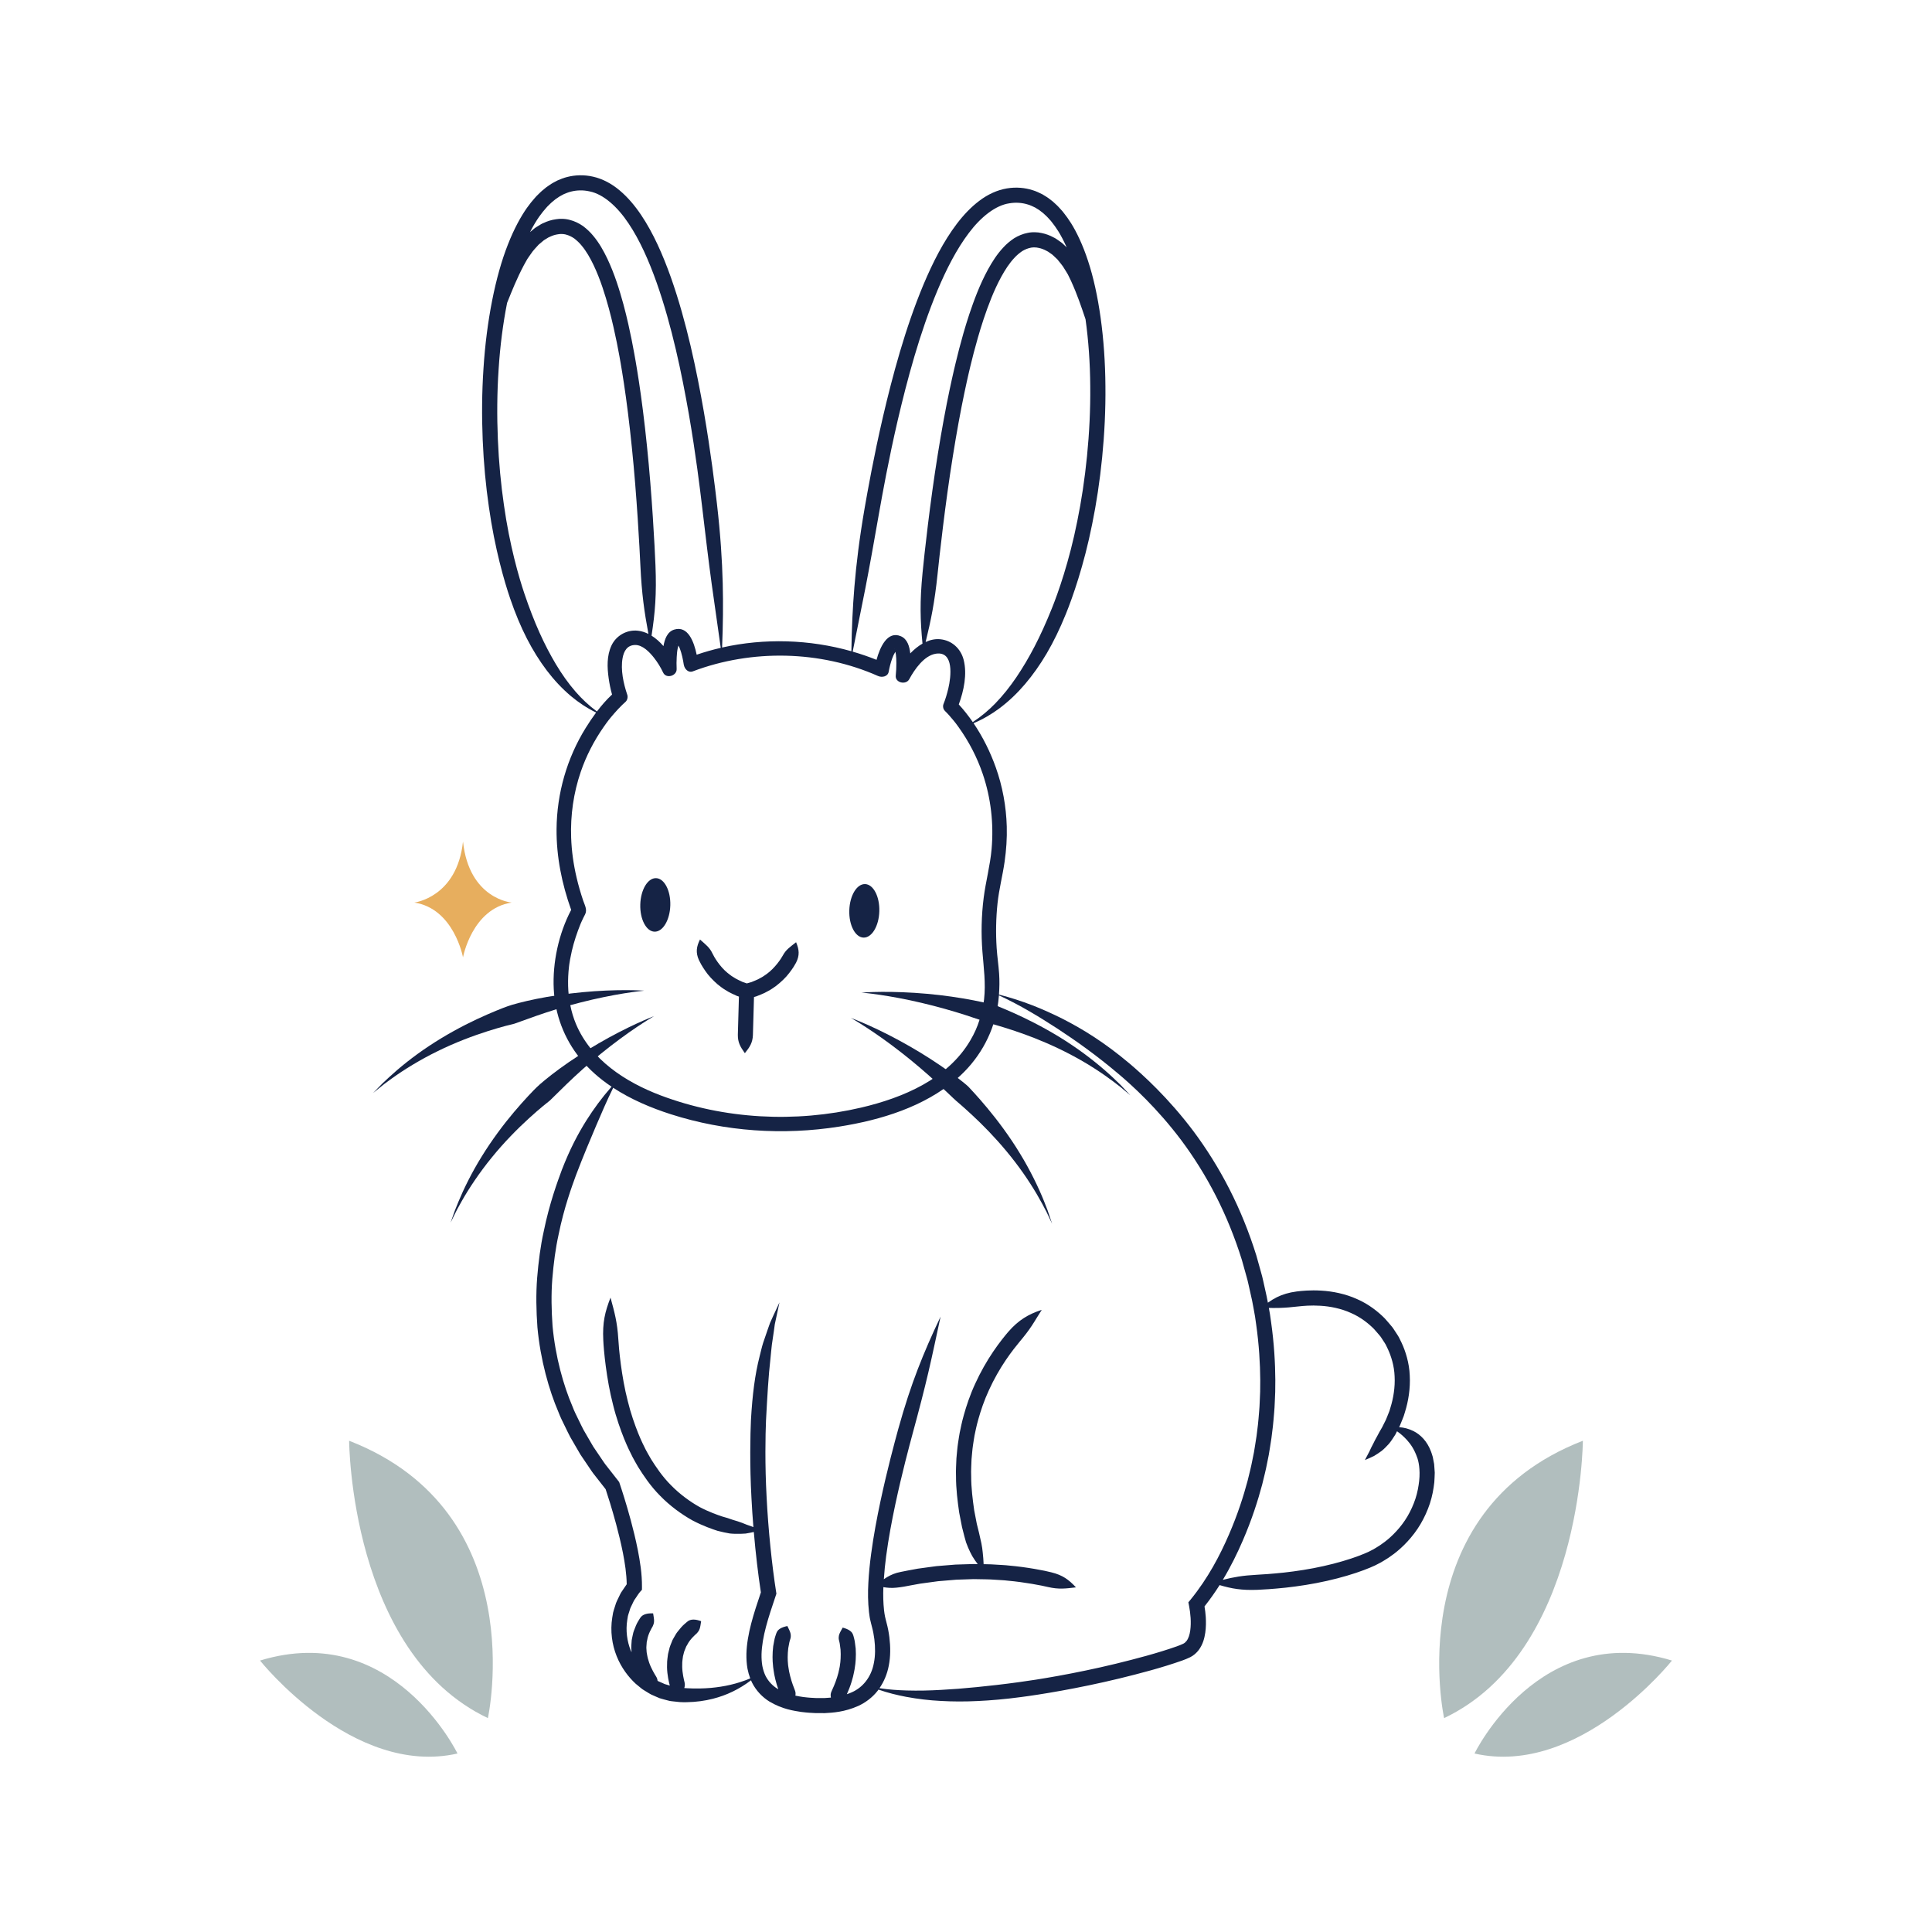 <?xml version="1.0" encoding="utf-8"?>
<!-- Generator: Adobe Illustrator 27.5.0, SVG Export Plug-In . SVG Version: 6.00 Build 0)  -->
<svg version="1.1" xmlns="http://www.w3.org/2000/svg" xmlns:xlink="http://www.w3.org/1999/xlink" x="0px" y="0px"
	 viewBox="0 0 500 500" style="enable-background:new 0 0 500 500;" xml:space="preserve">
<g id="BACKGROUND">
	<rect style="fill:#FFFFFF;" width="500" height="500"/>
</g>
<g id="OBJECTS">
	<g>
		<path style="fill:#152345;" d="M165.705,234.081c-0.109,3.825,1.543,6.975,3.688,7.036c2.146,0.061,3.973-2.99,4.081-6.815
			c0.109-3.825-1.543-6.975-3.688-7.036C167.641,227.205,165.814,230.256,165.705,234.081z"/>
		<path style="fill:#152345;" d="M219.798,235.615c-0.109,3.825,1.543,6.975,3.689,7.036c2.146,0.061,3.973-2.99,4.081-6.815
			c0.108-3.825-1.543-6.975-3.689-7.036C221.734,228.739,219.907,231.79,219.798,235.615z"/>
		<g>
			<path style="fill:#152345;" d="M181.47,249.603c0.29,0.466,0.603,1.044,1.033,1.627c0.801,1.206,1.994,2.461,3.233,3.536
				c0.654,0.496,1.266,1.024,1.915,1.385c0.628,0.396,1.209,0.75,1.739,0.975c0.52,0.246,0.946,0.454,1.247,0.583
				c0.308,0.108,0.482,0.17,0.482,0.17s0.022,0.008,0.115,0.04c-0.077,2.727-0.237,8.377-0.279,9.867
				c-0.026,1.965,0.616,3.099,1.815,4.775c1.292-1.606,1.997-2.701,2.083-4.665c0.042-1.489,0.203-7.14,0.281-9.867
				c0.094-0.027,0.116-0.033,0.116-0.033s0.177-0.051,0.491-0.142c0.308-0.113,0.745-0.296,1.278-0.512
				c0.542-0.195,1.142-0.515,1.791-0.875c0.668-0.324,1.309-0.816,1.991-1.275c1.298-1.004,2.56-2.188,3.428-3.347
				c0.462-0.558,0.807-1.117,1.123-1.566c0.278-0.472,0.503-0.853,0.652-1.107c0.99-1.923,0.833-3.425,0.024-5.326
				c-1.609,1.279-2.588,1.883-3.433,3.43c-0.439,0.84-2.05,3.249-4.145,4.773c-0.538,0.353-1.029,0.752-1.559,1.002
				c-0.509,0.284-0.977,0.545-1.412,0.697c-0.423,0.174-0.772,0.317-1.014,0.417c-0.254,0.073-0.398,0.114-0.398,0.114
				s-0.096,0.027-0.788,0.227c-0.68-0.238-0.773-0.271-0.773-0.271s-0.141-0.049-0.391-0.136c-0.236-0.113-0.576-0.276-0.989-0.474
				c-0.426-0.176-0.878-0.463-1.37-0.776c-0.515-0.28-0.983-0.705-1.499-1.089c-2.006-1.64-3.478-4.136-3.868-5
				c-0.756-1.593-1.699-2.252-3.233-3.619c-0.915,1.853-1.157,3.344-0.278,5.319C181.016,248.723,181.219,249.116,181.47,249.603z"
				/>
			<path style="fill:#152345;" d="M371.155,378.9c-0.132-0.685-0.251-1.304-0.355-1.844c-0.14-0.536-0.319-0.987-0.436-1.349
				c-0.979-2.672-2.723-4.431-4.566-5.348c-1.189-0.587-2.421-0.922-3.707-1.006c0.055-0.108,0.107-0.209,0.165-0.322
				c0.207-0.507,0.434-1.062,0.676-1.658c0.117-0.299,0.251-0.604,0.363-0.926c0.1-0.327,0.203-0.663,0.308-1.007
				c0.868-2.736,1.425-6.146,1.242-9.439c-0.125-3.301-1.123-6.381-2.112-8.488c-0.258-0.526-0.493-1.005-0.7-1.428
				c-0.221-0.415-0.468-0.743-0.643-1.028c-0.367-0.56-0.574-0.876-0.574-0.876s-0.052-0.079-0.149-0.228
				c-0.1-0.147-0.23-0.377-0.455-0.624c-0.435-0.505-1.036-1.256-1.822-2.114c-1.616-1.647-4.121-3.684-7.165-4.999
				c-3.013-1.38-6.421-2.044-9.273-2.203c-2.862-0.18-5.181,0.075-6.328,0.213c-2.121,0.275-3.729,0.788-5.161,1.49
				c-0.814,0.403-1.578,0.872-2.336,1.418c-0.21-1.145-0.453-2.293-0.722-3.451c-0.348-1.441-0.602-2.924-1.039-4.376
				c-0.408-1.46-0.82-2.933-1.234-4.414c-1.83-5.877-4.188-11.739-6.978-17.192c-2.78-5.459-5.979-10.5-9.24-14.878
				c-6.563-8.753-13.273-14.777-16.672-17.65c-6.315-5.309-11.838-8.746-17.267-11.518c-5.168-2.586-10.29-4.668-16.447-6.26
				c0.141-1.801,0.166-3.611,0.043-5.417c-0.152-2.219-0.494-4.418-0.638-6.639c-0.25-3.847-0.18-7.715,0.224-11.549
				c0.383-3.635,1.317-7.158,1.833-10.77c0.432-3.025,0.647-6.072,0.559-9.128c-0.15-5.197-1.094-10.392-2.842-15.29
				c-1.425-3.994-3.347-7.888-5.751-11.432c2.458-1.038,4.67-2.345,6.665-3.829c2.488-1.856,4.672-3.969,6.685-6.325
				c4.007-4.733,7.416-10.415,10.524-18.084c1.693-4.145,4.7-12.623,6.822-23.295c2.186-10.65,3.56-23.44,3.429-35.715
				c-0.084-12.267-1.716-24.017-4.5-32.4c-1.363-4.194-2.997-7.525-4.377-9.735c-0.708-1.098-1.298-1.94-1.749-2.486
				c-0.217-0.277-0.383-0.49-0.495-0.633c-0.123-0.136-0.186-0.206-0.186-0.206s-0.254-0.28-0.733-0.808
				c-0.228-0.272-0.565-0.57-0.948-0.929c-0.194-0.178-0.403-0.369-0.626-0.573c-0.242-0.187-0.5-0.386-0.773-0.597
				c-0.525-0.443-1.213-0.82-1.927-1.267c-0.767-0.375-1.593-0.794-2.556-1.078c-1.901-0.604-4.205-0.863-6.65-0.443
				c-2.449,0.403-4.931,1.543-7.088,3.185c-2.179,1.63-4.112,3.69-5.85,5.972c-3.471,4.581-6.225,10.026-8.617,15.697
				c-4.76,11.375-8.038,23.743-10.498,34.253c-2.437,10.523-3.971,19.237-4.734,23.587c-1.385,8.038-2.15,14.387-2.657,20.423
				c-0.446,5.457-0.689,10.671-0.779,16.658c-10.831-3.069-22.481-3.429-33.463-0.96c0.248-5.979,0.301-11.194,0.166-16.665
				c-0.164-6.055-0.568-12.437-1.495-20.54c-0.515-4.387-1.553-13.174-3.389-23.818c-1.861-10.632-4.432-23.166-8.539-34.793
				c-2.068-5.798-4.508-11.39-7.714-16.161c-1.606-2.376-3.419-4.543-5.502-6.294c-2.061-1.762-4.474-3.041-6.896-3.582
				c-2.418-0.558-4.732-0.429-6.665,0.065c-0.977,0.229-1.826,0.6-2.613,0.931c-0.738,0.406-1.446,0.744-1.996,1.156
				c-0.284,0.195-0.553,0.379-0.805,0.552c-0.234,0.191-0.453,0.37-0.658,0.536c-0.403,0.337-0.756,0.615-0.999,0.874
				c-0.508,0.5-0.778,0.765-0.778,0.765s-0.067,0.067-0.198,0.196c-0.12,0.136-0.297,0.339-0.53,0.603
				c-0.482,0.52-1.118,1.327-1.887,2.383c-1.504,2.128-3.324,5.362-4.922,9.471c-3.255,8.212-5.55,19.851-6.329,32.093
				c-0.827,12.247-0.18,25.094,1.399,35.851c1.513,10.775,4.035,19.411,5.49,23.645c2.667,7.833,5.749,13.699,9.481,18.652
				c1.877,2.467,3.938,4.699,6.316,6.694c1.914,1.599,4.057,3.034,6.461,4.212c-0.963,1.294-1.855,2.632-2.68,3.958
				c-4.875,7.836-7.482,16.976-7.556,26.2c-0.058,7.133,1.382,14.212,3.781,20.911c-3.233,6.142-4.856,13.652-4.507,20.5
				c0.336,6.603,2.67,12.8,6.825,17.948c2.312,2.864,5.089,5.27,8.135,7.313c-2.562,2.917-4.598,5.71-6.53,8.754
				c-2.222,3.551-4.291,7.488-6.333,12.763c-1.058,2.867-3.216,8.64-4.706,16c-0.814,3.661-1.341,7.731-1.687,11.932
				c-0.331,4.209-0.239,8.566,0.068,12.808c0.771,8.489,3.05,16.395,5.422,21.901c0.526,1.408,1.156,2.622,1.684,3.707
				c0.537,1.08,0.972,2.034,1.384,2.786c0.859,1.485,1.344,2.322,1.344,2.322s0.281,0.483,1.309,2.247
				c0.571,0.845,1.35,1.997,2.401,3.552c0.268,0.384,0.531,0.811,0.853,1.233c0.327,0.418,0.674,0.862,1.041,1.332
				c0.665,0.85,1.409,1.8,2.217,2.833c0.554,1.661,1.574,4.829,2.714,9.039c0.596,2.233,1.227,4.759,1.77,7.502
				c0.492,2.542,0.931,5.321,0.969,8.06c-0.346,0.473-0.642,0.949-0.979,1.432c-0.223,0.359-0.499,0.687-0.677,1.078l-0.563,1.161
				c-0.178,0.393-0.392,0.772-0.539,1.179l-0.397,1.244c-0.122,0.418-0.28,0.828-0.369,1.254l-0.219,1.29
				c-0.554,3.447-0.06,6.981,1.139,9.955c1.186,2.994,3.048,5.411,4.917,7.143c0.494,0.406,0.966,0.794,1.415,1.163
				c0.439,0.383,0.946,0.62,1.374,0.908c0.445,0.263,0.845,0.539,1.244,0.735c0.408,0.179,0.783,0.344,1.12,0.492
				c0.357,0.153,0.708,0.304,1.056,0.453c0.356,0.123,0.72,0.206,1.073,0.307c0.355,0.094,0.705,0.187,1.052,0.278
				c0.345,0.101,0.689,0.175,1.037,0.199c0.69,0.074,1.364,0.147,2.024,0.217c0.652,0.046,1.25,0.042,1.859,0.03
				c2.415-0.041,4.637-0.357,6.733-0.885c3.568-0.911,6.794-2.452,9.866-4.78c0.082,0.193,0.162,0.386,0.253,0.574
				c1.109,2.217,2.821,3.871,4.493,4.91c3.416,2.038,6.338,2.391,8.222,2.7c1.91,0.239,2.908,0.256,2.908,0.256
				s0.287,0.015,0.83,0.045c0.544,0.021,1.351,0.006,2.38,0.008c2.053-0.108,5.124-0.272,8.676-1.862
				c1.751-0.809,3.583-2.088,5.014-3.92c0.078-0.097,0.139-0.209,0.215-0.309c2.417,0.851,4.801,1.426,7.135,1.871
				c3.014,0.566,5.977,0.913,9.024,1.068c3.05,0.175,6.19,0.186,9.579,0.019c3.39-0.16,7.035-0.471,11.089-1.015
				c4.787-0.612,14.748-2.205,25.505-4.813c5.388-1.321,10.944-2.765,16.259-4.642c0.685-0.259,1.308-0.479,2.106-0.876
				c0.827-0.415,1.624-1.111,2.172-1.837c1.112-1.496,1.49-3.079,1.706-4.499c0.201-1.436,0.2-2.784,0.125-4.063
				c-0.063-0.958-0.175-1.845-0.322-2.739c1.446-1.835,2.743-3.68,3.906-5.516c3.091,0.924,5.736,1.384,9.836,1.221
				c1.333-0.047,4.002-0.216,7.249-0.555c3.246-0.356,7.067-0.933,10.682-1.755c3.617-0.807,7.025-1.836,9.489-2.768
				c1.221-0.439,2.276-0.919,2.987-1.238c0.698-0.36,1.092-0.563,1.092-0.563s0.403-0.186,1.07-0.603
				c0.682-0.39,1.631-1.006,2.727-1.832c2.182-1.656,4.872-4.318,6.866-7.694c0.992-1.684,1.821-3.514,2.431-5.363
				c0.605-1.853,0.945-3.721,1.134-5.448c0.043-0.875,0.107-1.707,0.115-2.496C371.256,380.328,371.22,379.581,371.155,378.9z
				 M278.802,134.854c-2.069,10.419-4.979,18.629-6.593,22.625c-2.969,7.401-5.888,12.921-9.176,17.796
				c-1.657,2.428-3.426,4.69-5.498,6.819c-1.673,1.709-3.564,3.33-5.784,4.779c-1.107-1.604-2.308-3.137-3.62-4.564
				c1.323-3.586,2.198-7.847,1.267-11.526c-0.739-2.921-3.056-5.065-6.091-5.35c-1.322-0.124-2.583,0.179-3.756,0.719
				c1.391-5.684,2.319-10.188,3.086-17.527c0.471-4.525,1.954-18.123,3.946-30.479c0.979-6.18,2.069-12.047,2.975-16.349
				c0.902-4.304,1.579-7.052,1.579-7.052s0.326-1.3,0.876-3.492c0.578-2.181,1.409-5.247,2.56-8.709
				c1.16-3.45,2.603-7.345,4.568-10.937c0.983-1.783,2.092-3.512,3.385-4.877c0.633-0.707,1.331-1.258,2.02-1.739
				c0.707-0.425,1.416-0.714,2.115-0.856l0.207-0.047c0.009,0.002-0.012,0.003,0.02-0.001l0.108-0.015
				c0.073-0.01,0.139-0.027,0.23-0.026c0.173,0.001,0.332-0.036,0.513-0.014l0.529,0.029l0.529,0.098
				c0.7,0.137,1.377,0.395,1.999,0.736c0.325,0.132,0.614,0.348,0.899,0.556c0.279,0.217,0.588,0.366,0.833,0.62
				c0.254,0.24,0.502,0.475,0.744,0.705l0.362,0.337c0.105,0.131,0.21,0.26,0.312,0.387c0.4,0.522,0.823,0.97,1.15,1.466
				c0.317,0.508,0.612,0.982,0.885,1.42c0.291,0.422,0.5,0.858,0.684,1.253c0.19,0.391,0.358,0.738,0.504,1.038
				c1.647,3.616,2.657,6.677,3.644,9.591c0.037,0.123,0.084,0.242,0.123,0.365c0.752,5.374,1.182,11.274,1.219,17.321
				C282.28,111.931,280.932,124.464,278.802,134.854z M223.95,152.274c1.153-5.917,2.26-12.169,3.664-20.143
				c0.772-4.314,2.305-12.964,4.718-23.371c2.431-10.386,5.681-22.608,10.29-33.62c2.306-5.484,4.961-10.686,8.116-14.845
				c3.116-4.15,6.912-7.163,10.491-7.678c1.769-0.304,3.438-0.117,4.8,0.315c0.692,0.197,1.296,0.514,1.862,0.78
				c0.532,0.348,1.049,0.61,1.458,0.964c0.212,0.162,0.412,0.315,0.601,0.459c0.177,0.163,0.343,0.316,0.497,0.459
				c0.306,0.288,0.577,0.518,0.765,0.747c0.395,0.434,0.604,0.664,0.604,0.664s0.053,0.057,0.154,0.169
				c0.094,0.121,0.233,0.301,0.416,0.537c0.379,0.455,0.884,1.182,1.503,2.138c0.664,1.066,1.414,2.47,2.168,4.163
				c-0.005-0.005-0.011-0.01-0.016-0.015c-0.319-0.301-0.646-0.609-0.98-0.924c-0.324-0.322-0.757-0.568-1.146-0.86
				c-0.398-0.286-0.805-0.575-1.287-0.791c-0.911-0.494-1.942-0.894-3.068-1.116c-0.283-0.049-0.569-0.099-0.856-0.149
				c-0.296-0.017-0.595-0.035-0.895-0.053c-0.297-0.025-0.619,0.017-0.93,0.028c-0.152,0.004-0.325,0.033-0.494,0.058
				c-0.159,0.024-0.332,0.048-0.593,0.118L266,60.262c-1.283,0.241-2.488,0.753-3.564,1.414c-1.029,0.697-1.983,1.487-2.778,2.369
				c-1.638,1.743-2.87,3.705-3.959,5.674c-2.155,3.954-3.638,8.01-4.842,11.591c-1.188,3.588-2.034,6.725-2.622,8.956
				c-0.558,2.236-0.889,3.563-0.889,3.563s-0.694,2.801-1.614,7.165c-0.924,4.364-2.032,10.297-3.025,16.532
				c-2.019,12.468-3.509,26.142-3.95,30.697c-0.738,7.587-0.599,12.28-0.017,18.345c-1.101,0.634-2.108,1.458-2.974,2.344
				c-0.062,0.064-0.12,0.134-0.182,0.199c-0.202-1.781-0.728-3.725-2.443-4.454c-3.489-1.482-5.41,2.843-6.295,6.105
				c-2.019-0.807-4.079-1.513-6.172-2.118C221.856,162.738,222.88,157.619,223.95,152.274z M231.521,168.103
				C231.55,168.248,231.53,168.168,231.521,168.103L231.521,168.103z M231.503,168.013c-0.037-0.018-0.055-0.034-0.02-0.04
				C231.473,167.975,231.461,167.817,231.503,168.013z M232.027,168.165c0.127,0.048,0.115,0.048,0.055,0.031
				C232.083,168.189,232.071,168.181,232.027,168.165z M139.564,56.039c0.672-0.919,1.217-1.616,1.621-2.049
				c0.196-0.225,0.345-0.396,0.446-0.512c0.108-0.106,0.164-0.16,0.164-0.16s0.222-0.218,0.641-0.629
				c0.201-0.218,0.484-0.433,0.807-0.703c0.162-0.133,0.336-0.277,0.522-0.43c0.196-0.133,0.405-0.275,0.626-0.424
				c0.428-0.33,0.959-0.562,1.51-0.88c0.581-0.233,1.201-0.515,1.904-0.673c1.384-0.354,3.062-0.446,4.811-0.042
				c3.544,0.717,7.163,3.94,10.039,8.26c2.914,4.331,5.27,9.675,7.262,15.281c3.977,11.256,6.529,23.642,8.368,34.149
				c1.82,10.528,2.859,19.25,3.386,23.601c0.95,8.04,1.701,14.345,2.517,20.318c0.764,5.394,1.496,10.559,2.34,16.518
				c-2.106,0.486-4.186,1.076-6.23,1.772c-0.691-3.349-2.259-7.58-5.798-6.502c-1.817,0.554-2.482,2.484-2.797,4.279
				c-0.91-1.059-1.942-1.997-3.081-2.704c0.918-5.989,1.318-10.659,1.012-18.245c-0.183-4.573-0.895-18.31-2.204-30.872
				c-0.637-6.281-1.407-12.268-2.082-16.677c-0.671-4.41-1.205-7.245-1.205-7.245s-0.255-1.343-0.686-3.608
				c-0.461-2.261-1.128-5.441-2.111-9.09c-0.999-3.644-2.25-7.777-4.177-11.847c-0.975-2.027-2.095-4.056-3.631-5.889
				c-0.744-0.925-1.651-1.769-2.639-2.523c-1.036-0.721-2.21-1.301-3.477-1.614l0.203,0.058c-0.256-0.084-0.428-0.119-0.585-0.151
				c-0.167-0.035-0.338-0.073-0.49-0.086c-0.31-0.029-0.629-0.089-0.927-0.081c-0.301,0.001-0.6,0.001-0.897,0.002
				c-0.29,0.034-0.577,0.067-0.863,0.101c-1.137,0.158-2.189,0.499-3.126,0.94c-0.493,0.188-0.916,0.454-1.33,0.717
				c-0.405,0.27-0.851,0.491-1.193,0.794c-0.351,0.295-0.695,0.584-1.031,0.866c-0.006,0.005-0.011,0.009-0.017,0.014
				C138.012,58.425,138.84,57.065,139.564,56.039z M175.137,166.48c-0.004-0.012,0.024,0.019,0.062,0.062
				C175.111,166.567,175.166,166.567,175.137,166.48z M148.963,179.014c-1.948-2.243-3.587-4.601-5.103-7.12
				c-3.006-5.053-5.607-10.73-8.152-18.288c-1.384-4.081-3.824-12.443-5.299-22.962c-1.538-10.494-2.174-23.083-1.37-35.033
				c0.38-6.036,1.143-11.904,2.199-17.227c0.046-0.119,0.098-0.235,0.142-0.354c1.15-2.854,2.333-5.853,4.182-9.369
				c0.163-0.292,0.35-0.629,0.562-1.008c0.206-0.384,0.439-0.807,0.753-1.213c0.297-0.421,0.619-0.878,0.964-1.367
				c0.355-0.477,0.803-0.9,1.232-1.398l0.334-0.369l0.381-0.316c0.255-0.215,0.516-0.436,0.782-0.661
				c0.26-0.24,0.576-0.371,0.867-0.572c0.296-0.191,0.597-0.39,0.929-0.504c0.641-0.305,1.331-0.524,2.038-0.621l0.534-0.068
				l0.53,0.001c0.182-0.012,0.339,0.034,0.512,0.043c0.091,0.004,0.156,0.025,0.228,0.039l0.108,0.021
				c0.031,0.006,0.01,0.004,0.02,0.002l0.204,0.059c0.689,0.181,1.381,0.51,2.063,0.974c0.661,0.52,1.327,1.109,1.918,1.851
				c1.214,1.436,2.223,3.225,3.103,5.061c1.758,3.697,2.978,7.668,3.94,11.178c0.953,3.522,1.609,6.63,2.062,8.84
				c0.425,2.219,0.677,3.536,0.677,3.536s0.52,2.782,1.177,7.13c0.661,4.347,1.416,10.266,2.043,16.491
				c1.289,12.449,1.999,26.109,2.212,30.654c0.349,7.346,1.016,11.889,2.077,17.615c-0.853-0.425-1.757-0.722-2.714-0.829
				c-2.872-0.323-5.664,1.255-6.871,3.874c-1.214,2.634-1.101,5.639-0.704,8.446c0.199,1.408,0.482,2.819,0.875,4.193
				c-1.423,1.317-2.723,2.813-3.913,4.387C152.343,182.55,150.54,180.82,148.963,179.014z M149.058,265.001
				c-1.279-3.04-1.953-6.568-2.033-9.904c-0.039-1.638,0.043-3.278,0.23-4.905c0.022-0.188,0.045-0.377,0.069-0.565
				c0,0.004-0.021,0.123,0.033-0.218c0.062-0.39,0.122-0.779,0.192-1.168c0.129-0.722,0.278-1.44,0.445-2.153
				c0.552-2.363,1.317-4.657,2.222-6.906c0.018-0.043,0.026-0.066,0.035-0.089c0.015-0.033,0.033-0.074,0.061-0.136
				c0.083-0.188,0.165-0.376,0.25-0.563c0.135-0.298,0.273-0.594,0.417-0.887c0.15-0.306,0.32-0.604,0.466-0.911
				c0.577-1.208-0.125-2.359-0.519-3.524c-0.658-1.948-1.228-3.926-1.699-5.928c-0.802-3.414-1.296-6.886-1.416-10.392
				c-0.198-5.781,0.616-11.526,2.486-17.002c1.413-4.136,3.441-8.052,5.943-11.634c0.981-1.405,1.542-2.134,2.71-3.476
				c0.674-0.775,1.375-1.528,2.113-2.242c0.261-0.252,0.524-0.505,0.801-0.74c0.477-0.404,0.68-1.24,0.482-1.824
				c-1.003-2.963-1.771-6.505-1.219-9.534c0.331-1.817,1.198-3.352,3.26-3.376c1.917-0.022,3.7,1.822,4.866,3.305
				c0.918,1.167,1.735,2.488,2.368,3.839c0.792,1.692,3.582,0.851,3.494-0.946c-0.05-1.026-0.038-2.059,0.018-3.084
				c0.045-0.82,0.105-1.535,0.263-2.276c0.049-0.232,0.107-0.464,0.174-0.694c0.315,0.554,0.518,1.139,0.704,1.764
				c0.223,0.753,0.396,1.522,0.537,2.294c0.052,0.285,0.094,0.571,0.142,0.857c0.045,0.268,0.034,0.175,0.017,0.056
				c0.178,1.057,1.13,2.164,2.351,1.702c15.244-5.765,32.996-5.424,47.921,1.211c0.995,0.442,2.523,0.189,2.754-1.121
				c0.199-1.124,0.492-2.242,0.863-3.32c0.222-0.645,0.507-1.248,0.858-1.828c0.055,0.223,0.101,0.449,0.136,0.674
				c0.087,0.566,0.121,1.554,0.123,2.285c0.002,1.065-0.044,2.135-0.157,3.195c-0.2,1.884,2.653,2.505,3.494,0.946
				c1.365-2.531,3.847-6.139,6.903-6.605c4.747-0.725,3.906,6.035,3.216,8.959c-0.329,1.395-0.737,2.79-1.273,4.121
				c-0.061,0.15-0.082,0.305-0.088,0.459c-0.003,0.047,0.002,0.095,0.003,0.142c0.003,0.045-0.001,0.09,0.006,0.135
				c0.038,0.374,0.205,0.751,0.561,1.088c0.359,0.341,0.694,0.709,1.025,1.077c0.403,0.45,0.794,0.911,1.174,1.381
				c0.499,0.617,0.629,0.784,1.226,1.616c2.661,3.709,4.794,7.806,6.263,12.128c2.129,6.262,2.872,12.869,2.296,19.454
				c-0.372,4.255-1.514,8.382-2.051,12.615c-0.587,4.623-0.686,9.303-0.323,13.949c0.326,4.164,0.894,8.134,0.427,12.316
				c-0.044,0.397-0.05,0.432-0.145,1.008c-0.084,0.509-0.18,1.016-0.289,1.521c-0.203,0.937-0.449,1.865-0.741,2.779
				c-0.614,1.925-1.308,3.487-2.363,5.29c-5.852,10.008-17.426,14.888-28.275,17.427c-17.033,3.987-35.445,3.043-51.849-3.142
				C161.866,280.047,152.948,274.252,149.058,265.001z M308.135,413.966l-0.585,0.719l0.184,0.949
				c0.363,1.874,0.589,4.228,0.299,6.346c-0.145,1.055-0.464,2.066-0.953,2.692c-0.259,0.315-0.479,0.527-0.851,0.72
				c-0.405,0.204-1.056,0.456-1.648,0.674c-4.979,1.76-10.547,3.219-15.824,4.51c-10.602,2.573-20.413,4.15-25.104,4.767
				c-3.978,0.549-7.531,0.947-10.829,1.274c-3.299,0.334-6.344,0.572-9.312,0.725c-2.97,0.173-5.861,0.234-8.85,0.152
				c-2.271-0.071-4.61-0.212-7.061-0.594c1.187-1.692,2.01-3.713,2.411-5.819c0.475-2.397,0.458-4.886,0.157-7.361
				c-0.157-1.244-0.385-2.468-0.73-3.741c-0.114-0.374-0.149-0.578-0.214-0.844l-0.182-0.764c-0.13-0.506-0.163-1.083-0.252-1.623
				c-0.212-1.928-0.259-3.952-0.178-5.996c0.563,0.091,1.1,0.156,1.64,0.182c1.127,0.062,2.254-0.085,3.683-0.313
				c0.772-0.131,2.307-0.452,4.189-0.774c0.946-0.129,1.977-0.269,3.039-0.413c0.531-0.072,1.069-0.146,1.608-0.219
				c0.542-0.045,1.085-0.09,1.622-0.135c1.074-0.09,2.123-0.178,3.093-0.259c0.972-0.033,1.865-0.063,2.624-0.088
				c0.758-0.026,1.383-0.047,1.817-0.062c0.434,0.006,0.679,0.01,0.679,0.01s0.979,0.017,2.496,0.044
				c0.759-0.003,1.65,0.055,2.621,0.12c0.969,0.075,2.023,0.094,3.09,0.231c4.29,0.375,8.899,1.266,10.403,1.642
				c2.803,0.639,4.502,0.41,7.24,0.086c-1.891-2.021-3.428-3.157-6.362-3.886c-1.587-0.431-6.427-1.366-10.913-1.75
				c-1.118-0.139-2.218-0.159-3.231-0.234c-1.014-0.065-1.945-0.121-2.738-0.117c-0.231-0.003-0.446-0.006-0.652-0.009
				c-0.044-1.049-0.115-2.022-0.228-3.001c-0.071-0.781-0.183-1.565-0.351-2.398c-0.188-0.836-0.386-1.72-0.609-2.711
				c-0.132-0.536-0.331-1.339-0.578-2.336c-0.194-1.006-0.425-2.207-0.678-3.527c-0.379-2.654-0.787-5.8-0.776-8.82
				c-0.071-1.51,0.059-2.98,0.089-4.341c0.136-1.353,0.213-2.603,0.378-3.65c0.167-1.047,0.279-1.913,0.396-2.509
				c0.125-0.594,0.195-0.929,0.195-0.929s0.071-0.335,0.198-0.928c0.106-0.599,0.355-1.435,0.626-2.46
				c0.57-2.04,1.472-4.776,2.746-7.507c1.247-2.741,2.821-5.48,4.321-7.691c1.495-2.216,2.886-3.915,3.584-4.757
				c1.301-1.547,2.265-2.807,3.119-4.098c0.863-1.285,1.595-2.603,2.61-4.153c-1.776,0.562-3.223,1.226-4.6,2.097
				c-1.373,0.88-2.684,1.992-4.103,3.631c-0.762,0.892-2.26,2.707-3.865,5.081c-1.611,2.368-3.299,5.311-4.637,8.26
				c-1.366,2.938-2.333,5.887-2.941,8.085c-0.291,1.103-0.553,2.006-0.668,2.65c-0.134,0.639-0.21,1-0.21,1s-0.077,0.36-0.212,0.999
				c-0.127,0.641-0.253,1.571-0.433,2.697c-0.179,1.127-0.268,2.468-0.414,3.922c-0.04,1.459-0.176,3.039-0.105,4.653
				c-0.013,3.236,0.415,6.587,0.825,9.408c0.272,1.398,0.52,2.671,0.728,3.737c0.268,1.051,0.484,1.898,0.628,2.463
				c0.135,0.521,0.273,1.01,0.415,1.474c0.162,0.458,0.334,0.888,0.507,1.299c0.346,0.822,0.709,1.564,1.101,2.268
				c0.422,0.719,0.895,1.393,1.413,2.071c-0.273-0.004-0.424-0.006-0.424-0.006s-0.255-0.004-0.709-0.012
				c-0.453,0.014-1.104,0.033-1.895,0.057c-0.791,0.025-1.723,0.053-2.738,0.085c-1.012,0.082-2.106,0.171-3.225,0.262
				c-0.56,0.046-1.126,0.093-1.691,0.139c-0.562,0.076-1.123,0.151-1.677,0.225c-1.106,0.151-2.181,0.298-3.167,0.433
				c-1.961,0.338-3.558,0.679-4.358,0.833c-1.482,0.27-2.579,0.772-3.58,1.355c-0.284,0.168-0.559,0.35-0.831,0.54
				c0.134-1.992,0.33-3.987,0.594-5.957c0.625-4.679,1.486-9.217,2.366-13.364c1.772-8.297,3.601-15.042,4.502-18.409
				c1.693-6.213,2.956-11.105,4.053-15.78c1.101-4.674,2.015-9.134,3.169-14.449c-2.333,4.916-4.169,9.104-5.904,13.607
				c-1.732,4.505-3.344,9.335-5.081,15.595c-0.925,3.394-2.778,10.193-4.581,18.619c-0.895,4.215-1.775,8.837-2.419,13.667
				c-0.323,2.414-0.575,4.884-0.706,7.387c-0.145,2.499-0.119,5.046,0.166,7.614c0.104,0.649,0.145,1.281,0.305,1.938l0.234,0.98
				c0.077,0.314,0.164,0.693,0.226,0.887c0.278,1.021,0.487,2.118,0.62,3.181c0.262,2.135,0.265,4.242-0.113,6.125
				c-0.685,3.832-3.022,6.439-5.708,7.618c-0.433,0.196-0.864,0.358-1.293,0.505c0.386-0.857,0.876-2.057,1.231-3.243
				c0.127-0.452,0.252-0.894,0.367-1.302c0.091-0.417,0.174-0.799,0.245-1.124c0.15-0.647,0.195-1.079,0.195-1.079
				s0.062-0.428,0.158-1.09c0.066-0.667,0.146-1.579,0.137-2.54c-0.016-0.482-0.033-0.974-0.049-1.453
				c-0.046-0.478-0.12-0.942-0.176-1.367c-0.086-0.856-0.321-1.532-0.399-1.875c-0.087-0.314-0.204-0.584-0.354-0.817
				c-0.167-0.228-0.379-0.417-0.615-0.583c-0.474-0.331-1.078-0.564-1.819-0.767c-0.397,0.71-0.71,1.242-0.879,1.722
				c-0.086,0.24-0.128,0.465-0.142,0.694c-0.032,0.235-0.024,0.471,0.031,0.723c0.044,0.276,0.235,0.805,0.293,1.49
				c0.041,0.339,0.103,0.707,0.143,1.089c0.014,0.386,0.028,0.783,0.041,1.172c0.012,0.777-0.049,1.528-0.097,2.079
				c-0.075,0.552-0.124,0.908-0.124,0.908s-0.037,0.357-0.172,0.904c-0.061,0.274-0.133,0.596-0.212,0.948
				c-0.101,0.348-0.209,0.724-0.32,1.109c-0.469,1.539-1.211,3.146-1.458,3.676c-0.25,0.537-0.268,1.027-0.155,1.601
				c-0.628,0.063-1.212,0.099-1.721,0.123c-0.917-0.005-1.631,0.013-2.121-0.006c-0.491-0.026-0.751-0.041-0.751-0.041
				s-0.916-0.018-2.598-0.229c-0.571-0.087-1.254-0.194-2.002-0.356c0.088-0.466,0.068-0.891-0.119-1.361
				c-0.217-0.543-0.867-2.19-1.248-3.753c-0.089-0.391-0.176-0.772-0.257-1.125c-0.059-0.355-0.112-0.681-0.158-0.958
				c-0.104-0.554-0.12-0.912-0.12-0.912s-0.028-0.358-0.072-0.914c-0.017-0.553-0.035-1.306,0.02-2.081
				c0.036-0.387,0.072-0.783,0.107-1.167c0.061-0.379,0.144-0.742,0.204-1.079c0.096-0.681,0.317-1.198,0.377-1.471
				c0.069-0.248,0.091-0.483,0.072-0.72c-0.001-0.229-0.03-0.456-0.103-0.701c-0.141-0.489-0.424-1.038-0.779-1.769
				c-0.752,0.16-1.367,0.359-1.86,0.662c-0.245,0.152-0.467,0.329-0.647,0.547c-0.162,0.225-0.295,0.487-0.4,0.796
				c-0.098,0.338-0.371,1-0.505,1.849c-0.08,0.422-0.18,0.88-0.253,1.355c-0.043,0.477-0.088,0.968-0.131,1.448
				c-0.063,0.958-0.036,1.874-0.007,2.543c0.058,0.667,0.095,1.097,0.095,1.097s0.02,0.434,0.133,1.089
				c0.052,0.328,0.114,0.715,0.18,1.136c0.092,0.414,0.191,0.863,0.293,1.321c0.208,0.872,0.487,1.756,0.754,2.513
				c-0.078-0.045-0.156-0.082-0.234-0.129c-1.212-0.764-2.311-1.849-3.07-3.338c-0.363-0.756-0.636-1.611-0.822-2.55
				c-0.167-0.948-0.23-1.979-0.21-3.067c0.064-2.185,0.488-4.589,1.164-7.122c0.663-2.541,1.578-5.195,2.536-8.071l0.149-0.447
				l-0.077-0.489c-1.067-6.788-2.039-16.078-2.46-24.528c-0.466-8.464-0.306-16.116-0.154-19.803
				c0.342-6.377,0.617-11.375,1.156-16.083c0.133-1.177,0.203-2.356,0.358-3.517c0.17-1.159,0.341-2.322,0.515-3.506
				c0.082-0.595,0.164-1.196,0.248-1.804c0.128-0.596,0.257-1.2,0.388-1.813c0.265-1.236,0.537-2.51,0.822-3.839
				c-0.575,1.236-1.126,2.422-1.661,3.572c-0.263,0.582-0.538,1.154-0.78,1.729c-0.208,0.586-0.413,1.165-0.616,1.739
				c-0.398,1.163-0.79,2.305-1.179,3.443c-0.359,1.152-0.614,2.323-0.915,3.507c-1.211,4.739-1.853,9.863-2.233,16.396
				c-0.173,3.774-0.344,11.586,0.128,20.182c0.124,2.492,0.299,5.043,0.504,7.582c-0.185-0.07-0.376-0.146-0.557-0.213
				c-0.403-0.148-0.797-0.287-1.189-0.415c-0.392-0.157-0.776-0.312-1.159-0.465c-0.775-0.299-1.575-0.537-2.433-0.791
				c-0.843-0.313-1.755-0.603-2.791-0.88c-1.094-0.374-3.297-1.117-5.789-2.432c-2.456-1.372-5.155-3.337-7.386-5.625
				c-2.268-2.255-3.97-4.845-5.18-6.763c-0.558-0.994-1.049-1.794-1.342-2.38c-0.29-0.588-0.453-0.919-0.453-0.919
				s-0.687-1.307-1.548-3.442c-0.85-2.135-1.91-5.084-2.687-8.287c-1.652-6.384-2.313-13.621-2.443-16.019
				c-0.275-4.44-0.974-6.922-2.022-10.762c-1.442,3.723-2.097,6.399-1.871,11.007c0.104,2.494,0.783,10.01,2.532,16.738
				c0.824,3.371,1.953,6.512,2.87,8.795c0.926,2.284,1.674,3.7,1.674,3.7s0.176,0.358,0.488,0.994
				c0.317,0.634,0.846,1.51,1.454,2.592c1.316,2.103,3.184,4.95,5.718,7.484c2.491,2.564,5.542,4.796,8.321,6.336
				c2.815,1.487,5.29,2.31,6.52,2.709c1.157,0.298,2.2,0.522,3.171,0.685c0.981,0.103,1.897,0.104,2.78,0.088
				c0.442-0.013,0.877-0.031,1.311-0.068c0.436-0.069,0.872-0.148,1.311-0.237c0.265-0.053,0.536-0.116,0.806-0.176
				c0.481,5.602,1.125,11.069,1.83,15.629c-1.844,5.479-3.598,10.759-3.742,15.885c-0.025,1.315,0.05,2.613,0.275,3.872
				c0.169,0.869,0.409,1.713,0.715,2.518c-3.531,1.456-6.785,2.134-10.158,2.448c-1.971,0.173-3.994,0.217-6.18,0.089
				c-0.24-0.013-0.488-0.029-0.736-0.047c0.162-0.502,0.203-0.963,0.069-1.501c-0.151-0.582-0.574-2.363-0.606-3.984
				c0.005-0.401,0.011-0.794,0.016-1.156c0.018-0.36,0.078-0.68,0.103-0.958c0.041-0.56,0.154-0.894,0.154-0.894
				s0.086-0.342,0.22-0.873c0.078-0.261,0.221-0.546,0.343-0.87c0.064-0.161,0.13-0.329,0.198-0.5
				c0.084-0.164,0.191-0.321,0.286-0.486c0.685-1.376,1.992-2.517,2.416-2.896c0.359-0.386,0.627-0.736,0.792-1.235
				c0.166-0.499,0.245-1.127,0.371-1.952c-0.736-0.262-1.379-0.417-1.979-0.416c-0.6,0.003-1.174,0.137-1.697,0.62
				c-0.274,0.267-0.904,0.705-1.515,1.424c-0.3,0.366-0.627,0.764-0.963,1.174c-0.332,0.413-0.572,0.917-0.854,1.372
				c-0.132,0.234-0.274,0.459-0.388,0.69c-0.097,0.239-0.191,0.473-0.282,0.697c-0.173,0.451-0.356,0.859-0.462,1.218
				c-0.179,0.725-0.295,1.194-0.295,1.194s-0.148,0.465-0.218,1.199c-0.041,0.366-0.115,0.799-0.142,1.267
				c-0.009,0.467-0.018,0.973-0.028,1.49c0.032,1.931,0.482,3.914,0.718,4.735c-0.151-0.045-0.301-0.089-0.455-0.134
				c-0.279-0.086-0.569-0.15-0.85-0.251c-0.273-0.123-0.549-0.247-0.829-0.373c-0.267-0.116-0.563-0.246-0.885-0.387
				c-0.048-0.023-0.096-0.057-0.144-0.083c-0.039-0.387-0.151-0.742-0.379-1.108c-0.323-0.507-1.273-2.071-1.802-3.605
				c-0.118-0.384-0.234-0.759-0.341-1.105c-0.094-0.348-0.135-0.671-0.196-0.943c-0.133-0.545-0.129-0.898-0.129-0.898
				s-0.023-0.352-0.059-0.898c-0.006-0.272,0.042-0.587,0.059-0.933c0.011-0.173,0.023-0.353,0.035-0.537
				c0.029-0.182,0.083-0.364,0.123-0.55c0.228-1.52,1.121-3.007,1.408-3.499c0.223-0.478,0.37-0.893,0.373-1.419
				c0.004-0.526-0.113-1.148-0.247-1.971c-0.781-0.023-1.441,0.027-2.011,0.213c-0.57,0.187-1.075,0.491-1.424,1.112
				c-0.178,0.338-0.643,0.949-1.004,1.821c-0.173,0.44-0.361,0.92-0.555,1.413c-0.189,0.495-0.262,1.048-0.39,1.568
				c-0.054,0.263-0.119,0.521-0.157,0.776c-0.019,0.258-0.037,0.509-0.054,0.75c-0.026,0.482-0.074,0.927-0.064,1.301
				c0.038,0.538,0.065,0.93,0.078,1.111c-0.066-0.151-0.147-0.288-0.208-0.443c-0.956-2.376-1.342-5.183-0.905-7.893l0.166-1.017
				c0.069-0.336,0.202-0.656,0.297-0.985l0.306-0.981c0.114-0.322,0.292-0.619,0.432-0.929l0.44-0.92
				c0.134-0.312,0.368-0.57,0.544-0.857c0.382-0.542,0.739-1.166,1.126-1.594l0.49-0.542l0.006-0.707
				c0.029-3.536-0.514-6.654-1.064-9.535c-0.571-2.871-1.222-5.47-1.836-7.762c-1.245-4.584-2.34-7.923-2.902-9.589l-0.102-0.303
				l-0.248-0.317c-0.871-1.113-1.653-2.113-2.356-3.011c-0.352-0.449-0.683-0.872-0.996-1.271c-0.308-0.403-0.556-0.809-0.812-1.175
				c-1.002-1.479-1.744-2.576-2.288-3.38c-0.976-1.676-1.243-2.135-1.243-2.135s-0.46-0.795-1.276-2.205
				c-0.391-0.714-0.799-1.619-1.308-2.643c-0.499-1.029-1.099-2.179-1.592-3.513c-2.241-5.216-4.387-12.685-5.119-20.735
				c-0.286-4.026-0.376-8.166-0.059-12.182c0.333-4.009,0.833-7.901,1.614-11.416c1.425-7.062,3.501-12.64,4.507-15.414
				c1.945-5.105,3.626-9.052,5.221-12.818c1.395-3.234,2.7-6.353,4.415-9.809c4.608,3.015,9.807,5.215,14.97,6.866
				c13.998,4.477,29.035,5.475,43.532,3.183c10.794-1.707,22-5.12,30.42-12.379c5.437-4.687,9.221-11.1,10.477-18.183
				c0.2-1.129,0.331-2.268,0.426-3.408c5.72,2.664,10.307,5.495,15.034,8.541c4.97,3.266,10.097,6.867,16.173,12.013
				c3.271,2.786,9.736,8.604,16.049,17.028c3.136,4.215,6.213,9.063,8.887,14.315c2.684,5.247,4.956,10.889,6.724,16.555
				c0.4,1.429,0.797,2.85,1.191,4.259c0.424,1.401,0.667,2.835,1.005,4.227c0.325,1.396,0.63,2.776,0.853,4.15
				c0.123,0.684,0.245,1.363,0.366,2.036c0.097,0.677,0.192,1.347,0.287,2.011c0.757,5.31,1.034,10.236,1.062,14.415
				c-0.008,1.045-0.016,2.044-0.024,2.991c-0.04,0.947-0.078,1.842-0.114,2.682c-0.05,1.681-0.219,3.131-0.307,4.324
				c-0.082,1.194-0.227,2.119-0.298,2.751c-0.078,0.631-0.119,0.966-0.119,0.966s-0.112,1.113-0.477,3.216
				c-0.086,0.526-0.182,1.116-0.288,1.766c-0.131,0.646-0.273,1.352-0.428,2.117c-0.284,1.537-0.73,3.283-1.215,5.255
				c-1.049,3.921-2.548,8.678-4.853,13.983C315.733,402.488,312.668,408.395,308.135,413.966z M367.281,383.24
				c-0.164,1.459-0.449,3.049-0.963,4.622c-0.519,1.57-1.223,3.129-2.066,4.567c-1.698,2.883-4,5.17-5.869,6.595
				c-0.94,0.71-1.752,1.242-2.339,1.577c-0.571,0.362-0.918,0.52-0.918,0.52s-0.338,0.174-0.939,0.483
				c-0.623,0.273-1.478,0.669-2.66,1.093c-2.31,0.869-5.536,1.838-8.988,2.604c-3.449,0.781-7.125,1.335-10.258,1.681
				c-3.136,0.33-5.722,0.503-7.017,0.564c-3.625,0.189-6.055,0.615-8.801,1.316c2.097-3.487,3.763-6.914,5.146-10.112
				c2.397-5.524,3.954-10.474,5.042-14.552c0.504-2.05,0.966-3.867,1.261-5.464c0.16-0.796,0.308-1.53,0.443-2.201
				c0.11-0.676,0.21-1.288,0.299-1.835c0.378-2.185,0.494-3.341,0.494-3.341s0.043-0.347,0.124-1.003
				c0.074-0.656,0.223-1.617,0.311-2.857c0.093-1.238,0.268-2.744,0.322-4.488c0.037-0.871,0.077-1.801,0.119-2.784
				c0.009-0.983,0.017-2.02,0.027-3.104c-0.025-4.336-0.31-9.445-1.092-14.949c-0.098-0.688-0.197-1.383-0.297-2.084
				c-0.094-0.526-0.19-1.059-0.285-1.592c0.971,0.005,1.879,0.02,2.788-0.009c1.491-0.04,3.007-0.172,4.919-0.391
				c1.033-0.11,3.119-0.328,5.623-0.166c2.5,0.142,5.404,0.717,7.914,1.866c2.542,1.091,4.609,2.773,5.976,4.153
				c0.652,0.718,1.15,1.34,1.518,1.755c0.193,0.202,0.295,0.394,0.378,0.515c0.08,0.123,0.122,0.189,0.122,0.189
				s0.169,0.261,0.471,0.724c0.143,0.236,0.353,0.503,0.532,0.846c0.168,0.349,0.359,0.744,0.569,1.178
				c0.806,1.737,1.639,4.265,1.738,7.047c0.15,2.77-0.324,5.7-1.076,8.073c-0.09,0.298-0.177,0.59-0.262,0.874
				c-0.097,0.28-0.216,0.545-0.317,0.805c-0.209,0.519-0.404,1.004-0.581,1.445c-0.428,0.853-0.773,1.54-1.002,1.998
				c-0.501,0.801-0.877,1.562-1.258,2.254c-0.407,0.673-0.722,1.349-1.05,2.004c-0.352,0.635-0.667,1.293-0.988,2.005
				c-0.368,0.664-0.74,1.386-1.161,2.201c0.823-0.339,1.596-0.678,2.339-1.042c0.695-0.41,1.355-0.847,2.011-1.333
				c0.631-0.506,1.204-1.104,1.817-1.767c0.585-0.681,1.11-1.497,1.693-2.412c0.124-0.243,0.28-0.548,0.459-0.897
				c1.026,0.702,1.832,1.473,2.558,2.25c1.066,1.184,1.912,2.478,2.593,4.372C367.115,378.031,367.6,380.292,367.281,383.24z"/>
		</g>
		<g>
			<g>
				<path style="fill:#152345;" d="M169.266,262.982c0,0-1.82,1.042-4.43,2.8c-2.615,1.75-6.016,4.226-9.305,6.902
					c-6.639,5.309-12.554,11.576-13.225,12.136c-0.346,0.275-2.535,1.965-5.414,4.601c-2.885,2.626-6.453,6.218-9.609,10.123
					c-3.183,3.881-5.945,8.057-7.792,11.317c-0.454,0.821-0.871,1.572-1.239,2.237c-0.339,0.682-0.634,1.275-0.877,1.763
					c-0.484,0.981-0.76,1.54-0.76,1.54s0.191-0.538,0.53-1.49c0.17-0.477,0.376-1.057,0.614-1.724
					c0.266-0.657,0.568-1.4,0.898-2.214c1.341-3.249,3.434-7.533,6.036-11.713c2.58-4.193,5.636-8.277,8.326-11.457
					c2.693-3.178,4.946-5.518,5.829-6.369c0.869-0.868,3.064-2.718,5.964-4.844c2.9-2.128,6.528-4.491,10.126-6.574
					c3.592-2.095,7.164-3.891,9.847-5.122C167.466,263.654,169.266,262.982,169.266,262.982z"/>
			</g>
			<g>
				<path style="fill:#152345;" d="M166.732,256.387c0,0-2.089,0.185-5.195,0.689c-3.107,0.496-7.232,1.321-11.339,2.375
					c-8.251,2.043-16.246,5.26-17.09,5.487c-0.43,0.105-3.125,0.724-6.843,1.913c-3.719,1.178-8.463,2.947-12.964,5.173
					c-4.515,2.193-8.771,4.83-11.813,7.018c-0.756,0.555-1.448,1.063-2.061,1.513c-0.593,0.477-1.11,0.893-1.535,1.235
					c-0.851,0.688-1.335,1.081-1.335,1.081s0.399-0.409,1.104-1.131c0.354-0.362,0.784-0.802,1.279-1.309
					c0.517-0.485,1.102-1.034,1.742-1.635c2.578-2.389,6.271-5.404,10.384-8.112c4.098-2.728,8.583-5.159,12.357-6.921
					c3.776-1.759,6.801-2.942,7.96-3.345c1.153-0.424,3.92-1.186,7.444-1.903c3.524-0.719,7.809-1.347,11.948-1.733
					c4.139-0.4,8.135-0.535,11.087-0.531C164.815,256.244,166.732,256.387,166.732,256.387z"/>
			</g>
		</g>
		<g>
			<g>
				<path style="fill:#152345;" d="M220.205,263.436c0,0,1.947,0.709,4.823,2.013c2.879,1.295,6.675,3.192,10.415,5.344
					c3.747,2.138,7.421,4.548,10.207,6.553c2.791,1.998,4.692,3.58,5.002,3.922c0.302,0.349,2.313,2.412,4.893,5.528
					c2.588,3.106,5.727,7.277,8.381,11.664c2.685,4.369,4.876,8.922,6.266,12.399c0.339,0.872,0.649,1.67,0.924,2.377
					c0.243,0.717,0.455,1.342,0.629,1.856c0.345,1.026,0.541,1.61,0.541,1.61s-0.242-0.511-0.669-1.413
					c-0.213-0.45-0.473-0.998-0.771-1.629c-0.326-0.617-0.694-1.315-1.097-2.079c-1.63-3.044-4.081-7-6.993-10.785
					c-2.893-3.8-6.212-7.43-9.08-10.229c-2.873-2.797-5.225-4.831-6.13-5.588c-0.889-0.773-2.837-2.709-5.396-5.061
					c-2.557-2.352-5.755-5.085-8.968-7.587c-3.204-2.512-6.433-4.771-8.879-6.366C221.861,264.363,220.205,263.436,220.205,263.436z
					"/>
			</g>
			<g>
				<path style="fill:#152345;" d="M222.949,256.887c0,0,2.065-0.171,5.223-0.19c3.157-0.028,7.398,0.105,11.696,0.494
					c4.298,0.374,8.643,1.025,12.012,1.68c3.371,0.646,5.76,1.288,6.184,1.469c0.421,0.19,3.11,1.222,6.758,2.973
					c3.65,1.738,8.247,4.212,12.493,7.086c4.267,2.844,8.163,6.063,10.88,8.638c0.673,0.65,1.289,1.245,1.834,1.772
					c0.521,0.55,0.975,1.029,1.348,1.422c0.742,0.787,1.165,1.236,1.165,1.236s-0.434-0.363-1.199-1.004
					c-0.382-0.32-0.847-0.709-1.382-1.157c-0.554-0.424-1.18-0.904-1.867-1.429c-2.754-2.082-6.636-4.65-10.865-6.869
					c-4.217-2.241-8.751-4.149-12.527-5.49c-3.779-1.338-6.767-2.2-7.906-2.509c-1.131-0.33-3.711-1.273-7.019-2.338
					c-3.307-1.066-7.355-2.21-11.32-3.138c-3.962-0.941-7.839-1.641-10.728-2.065C224.84,257.035,222.949,256.887,222.949,256.887z"
					/>
			</g>
		</g>
	</g>
	<g>
		<path style="fill:#B1BEBE;" d="M373.734,444.644c0,0-11.713-53.282,35.91-71.778C409.644,372.866,409.395,427.721,373.734,444.644
			z"/>
		<path style="fill:#B1BEBE;" d="M381.603,453.807c0,0,16.717-34.561,51.101-24.057
			C432.704,429.749,408.688,459.973,381.603,453.807z"/>
	</g>
	<g>
		<path style="fill:#B1BEBE;" d="M126.266,444.644c0,0,11.713-53.282-35.91-71.778C90.356,372.866,90.605,427.721,126.266,444.644z"
			/>
		<path style="fill:#B1BEBE;" d="M118.397,453.807c0,0-16.717-34.561-51.101-24.057C67.296,429.749,91.312,459.973,118.397,453.807z
			"/>
	</g>
	<path style="fill:#E7AE5E;" d="M119.824,217.802c-1.555,14.46-12.585,15.775-12.585,15.775c10.28,1.595,12.585,14.18,12.585,14.18
		s2.304-12.584,12.584-14.18C132.408,233.577,121.419,232.691,119.824,217.802z"/>
</g>
</svg>
